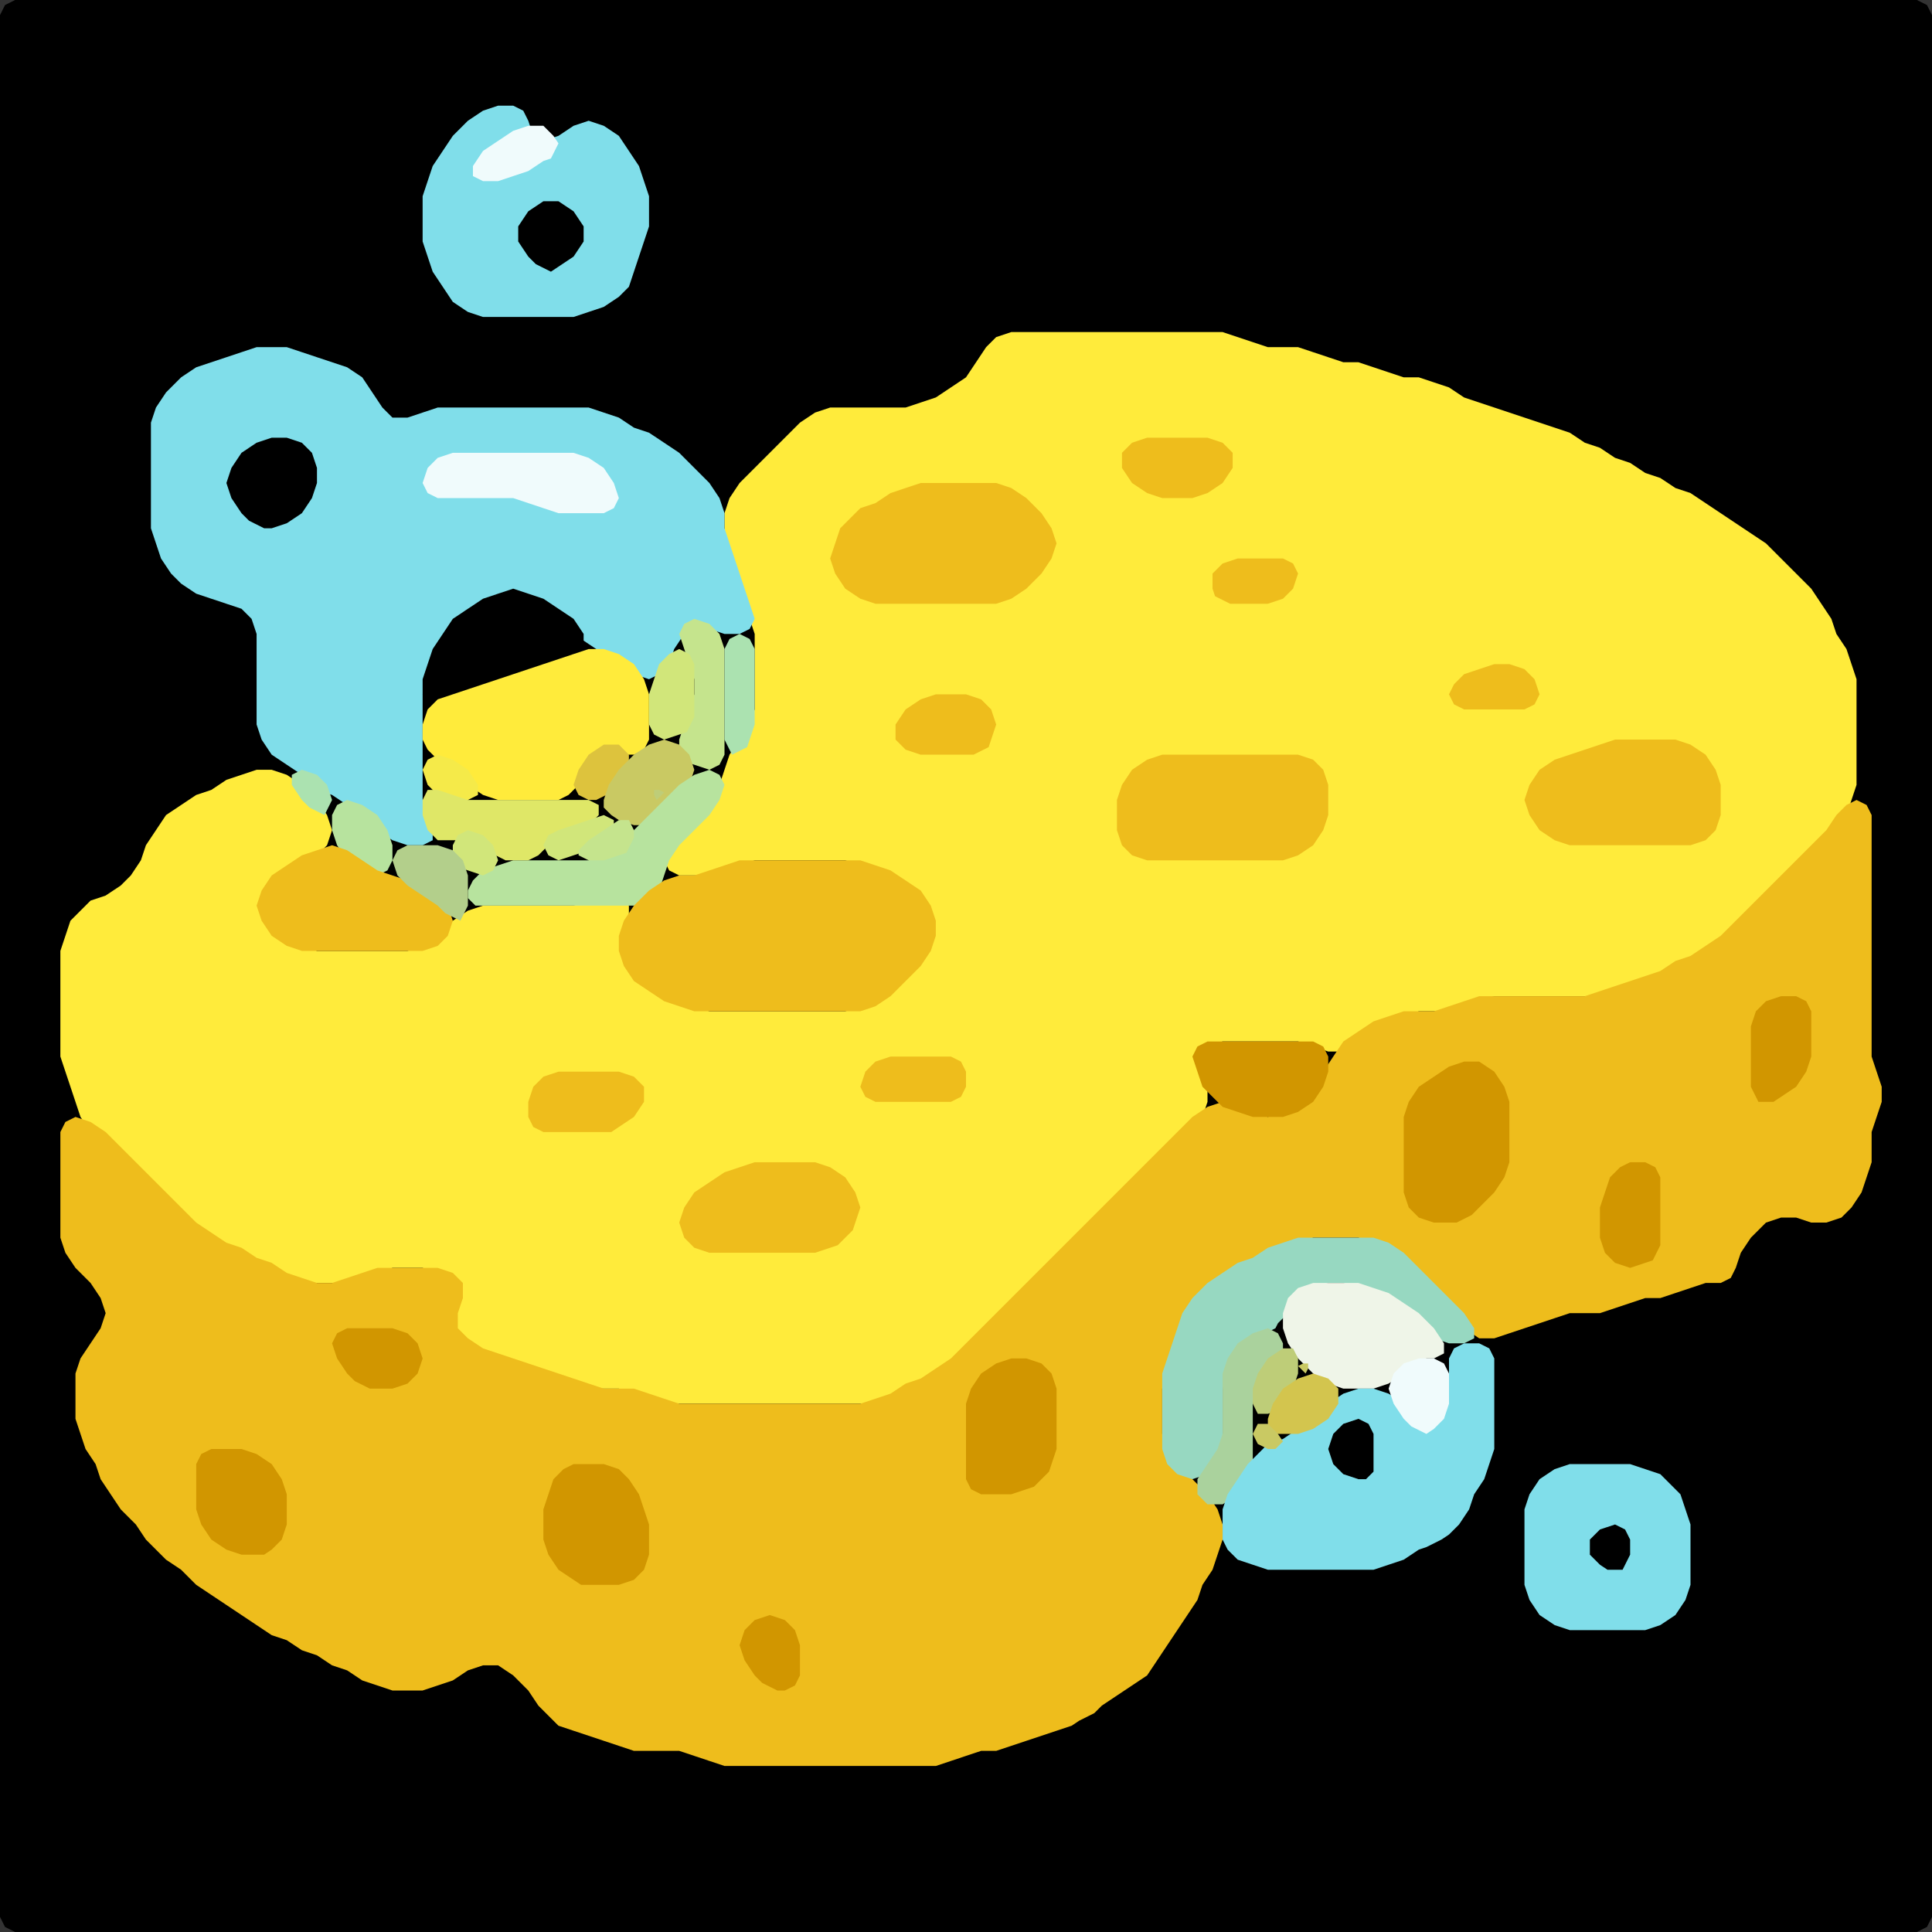 <?xml version="1.0" encoding="UTF-8" standalone="no"?>
<!DOCTYPE svg PUBLIC "-//W3C//DTD SVG 1.1//EN"
"http://www.w3.org/Graphics/SVG/1.1/DTD/svg11.dtd">
<svg width="128" height="128" xmlns="http://www.w3.org/2000/svg" version="1.1">
<rect width="100%" height="100%" fill="#333333" stroke="none"/>
<path d="M 26.5 128.0 L 27.0 128.0 L 28.0 128.0 L 29.0 128.0 L 30.0 128.0 L 31.0 128.0 L 32.0 128.0 L 33.0 128.0 L 34.0 128.0 L 35.0 128.0 L 36.0 128.0 L 37.0 128.0 L 38.0 128.0 L 39.0 128.0 L 40.0 128.0 L 41.0 128.0 L 42.0 128.0 L 43.0 128.0 L 44.0 128.0 L 45.0 128.0 L 46.0 128.0 L 47.0 128.0 L 48.0 128.0 L 49.0 128.0 L 50.0 128.0 L 51.0 128.0 L 52.0 128.0 L 53.0 128.0 L 54.0 128.0 L 55.0 128.0 L 56.0 128.0 L 57.0 128.0 L 58.0 128.0 L 59.0 128.0 L 60.0 128.0 L 61.0 128.0 L 62.0 128.0 L 63.0 128.0 L 64.0 128.0 L 65.0 128.0 L 66.0 128.0 L 67.0 128.0 L 68.0 128.0 L 69.0 128.0 L 70.0 128.0 L 71.0 128.0 L 72.0 128.0 L 73.0 128.0 L 74.0 128.0 L 75.0 128.0 L 76.0 128.0 L 77.0 128.0 L 78.0 128.0 L 79.0 128.0 L 80.0 128.0 L 81.0 128.0 L 82.0 128.0 L 83.0 128.0 L 84.0 128.0 L 85.0 128.0 L 86.0 128.0 L 87.0 128.0 L 88.0 128.0 L 89.0 128.0 L 90.0 128.0 L 91.0 128.0 L 92.0 128.0 L 93.0 128.0 L 94.0 128.0 L 95.0 128.0 L 96.0 128.0 L 97.0 128.0 L 98.0 128.0 L 99.0 128.0 L 100.0 128.0 L 101.0 128.0 L 102.0 128.0 L 103.0 128.0 L 104.0 128.0 L 105.0 128.0 L 106.0 128.0 L 107.0 128.0 L 108.0 128.0 L 109.0 128.0 L 110.0 128.0 L 111.0 128.0 L 112.0 128.0 L 113.0 128.0 L 114.0 128.0 L 115.0 128.0 L 116.0 128.0 L 117.0 128.0 L 118.0 128.0 L 119.0 128.0 L 120.0 128.0 L 121.0 128.0 L 122.0 128.0 L 123.0 128.0 L 124.0 128.0 L 125.0 128.0 L 126.0 128.0 L 127.0 128.0 L 127.667 127.667 L 128.0 127.0 L 128.0 126.0 L 128.0 125.0 L 128.0 124.0 L 128.0 123.0 L 128.0 122.0 L 128.0 121.0 L 128.0 120.0 L 128.0 119.0 L 128.0 118.0 L 128.0 117.0 L 128.0 116.0 L 128.0 115.0 L 128.0 114.0 L 128.0 113.0 L 128.0 112.0 L 128.0 111.0 L 128.0 110.0 L 128.0 109.0 L 128.0 108.0 L 128.0 107.0 L 128.0 106.0 L 128.0 105.0 L 128.0 104.0 L 128.0 103.0 L 128.0 102.0 L 128.0 101.0 L 128.0 100.0 L 128.0 99.0 L 128.0 98.0 L 128.0 97.0 L 128.0 96.0 L 128.0 95.0 L 128.0 94.0 L 128.0 93.0 L 128.0 92.0 L 128.0 91.0 L 128.0 90.0 L 128.0 89.0 L 128.0 88.0 L 128.0 87.0 L 128.0 86.0 L 128.0 85.0 L 128.0 84.0 L 128.0 83.0 L 128.0 82.0 L 128.0 81.0 L 128.0 80.0 L 128.0 79.0 L 128.0 78.0 L 128.0 77.0 L 128.0 76.0 L 128.0 75.0 L 128.0 74.0 L 128.0 73.0 L 128.0 72.0 L 128.0 71.0 L 128.0 70.0 L 128.0 69.0 L 128.0 68.0 L 128.0 67.0 L 128.0 66.0 L 128.0 65.0 L 128.0 64.0 L 128.0 63.0 L 128.0 62.0 L 128.0 61.0 L 128.0 60.0 L 128.0 59.0 L 128.0 58.0 L 128.0 57.0 L 128.0 56.0 L 128.0 55.0 L 128.0 54.0 L 128.0 53.0 L 128.0 52.0 L 128.0 51.0 L 128.0 50.0 L 128.0 49.0 L 128.0 48.0 L 128.0 47.0 L 128.0 46.0 L 128.0 45.0 L 128.0 44.0 L 128.0 43.0 L 128.0 42.0 L 128.0 41.0 L 128.0 40.0 L 128.0 39.0 L 128.0 38.0 L 128.0 37.0 L 128.0 36.0 L 128.0 35.0 L 128.0 34.0 L 128.0 33.0 L 128.0 32.0 L 128.0 31.0 L 128.0 30.0 L 128.0 29.0 L 128.0 28.0 L 128.0 27.0 L 128.0 26.0 L 128.0 25.0 L 128.0 24.0 L 128.0 23.0 L 128.0 22.0 L 128.0 21.0 L 128.0 20.0 L 128.0 19.0 L 128.0 18.0 L 128.0 17.0 L 128.0 16.0 L 128.0 15.0 L 128.0 14.0 L 128.0 13.0 L 128.0 12.0 L 128.0 11.0 L 128.0 10.0 L 128.0 9.0 L 128.0 8.0 L 128.0 7.0 L 128.0 6.0 L 128.0 5.0 L 128.0 4.0 L 128.0 3.0 L 128.0 2.0 L 128.0 1.0 L 127.667 0.333 L 127.0 0.0 L 126.0 0.0 L 125.0 0.0 L 124.0 0.0 L 123.0 0.0 L 122.0 0.0 L 121.0 0.0 L 120.0 0.0 L 119.0 0.0 L 118.0 0.0 L 117.0 0.0 L 116.0 0.0 L 115.0 0.0 L 114.0 0.0 L 113.0 0.0 L 112.0 0.0 L 111.0 0.0 L 110.0 0.0 L 109.0 0.0 L 108.0 0.0 L 107.0 0.0 L 106.0 0.0 L 105.0 0.0 L 104.0 0.0 L 103.0 0.0 L 102.0 0.0 L 101.0 0.0 L 100.0 0.0 L 99.0 0.0 L 98.0 0.0 L 97.0 0.0 L 96.0 0.0 L 95.0 0.0 L 94.0 0.0 L 93.0 0.0 L 92.0 0.0 L 91.0 0.0 L 90.0 0.0 L 89.0 0.0 L 88.0 0.0 L 87.0 0.0 L 86.0 0.0 L 85.0 0.0 L 84.0 0.0 L 83.0 0.0 L 82.0 0.0 L 81.0 0.0 L 80.0 0.0 L 79.0 0.0 L 78.0 0.0 L 77.0 0.0 L 76.0 0.0 L 75.0 0.0 L 74.0 0.0 L 73.0 0.0 L 72.0 0.0 L 71.0 0.0 L 70.0 0.0 L 69.0 0.0 L 68.0 0.0 L 67.0 0.0 L 66.0 0.0 L 65.0 0.0 L 64.0 0.0 L 63.0 0.0 L 62.0 0.0 L 61.0 0.0 L 60.0 0.0 L 59.0 0.0 L 58.0 0.0 L 57.0 0.0 L 56.0 0.0 L 55.0 0.0 L 54.0 0.0 L 53.0 0.0 L 52.0 0.0 L 51.0 0.0 L 50.0 0.0 L 49.0 0.0 L 48.0 0.0 L 47.0 0.0 L 46.0 0.0 L 45.0 0.0 L 44.0 0.0 L 43.0 0.0 L 42.0 0.0 L 41.0 0.0 L 40.0 0.0 L 39.0 0.0 L 38.0 0.0 L 37.0 0.0 L 36.0 0.0 L 35.0 0.0 L 34.0 0.0 L 33.0 0.0 L 32.0 0.0 L 31.0 0.0 L 30.0 0.0 L 29.0 0.0 L 28.0 0.0 L 27.0 0.0 L 26.0 0.0 L 25.0 0.0 L 24.0 0.0 L 23.0 0.0 L 22.0 0.0 L 21.0 0.0 L 20.0 0.0 L 19.0 0.0 L 18.0 0.0 L 17.0 0.0 L 16.0 0.0 L 15.0 0.0 L 14.0 0.0 L 13.0 0.0 L 12.0 0.0 L 11.0 0.0 L 10.0 0.0 L 9.0 0.0 L 8.0 0.0 L 7.0 0.0 L 6.0 0.0 L 5.0 0.0 L 4.0 0.0 L 3.0 0.0 L 2.0 0.0 L 1.0 0.0 L 0.333 0.333 L 0.0 1.0 L 0.0 2.0 L 0.0 3.0 L 0.0 4.0 L 0.0 5.0 L 0.0 6.0 L 0.0 7.0 L 0.0 8.0 L 0.0 9.0 L 0.0 10.0 L 0.0 11.0 L 0.0 12.0 L 0.0 13.0 L 0.0 14.0 L 0.0 15.0 L 0.0 16.0 L 0.0 17.0 L 0.0 18.0 L 0.0 19.0 L 0.0 20.0 L 0.0 21.0 L 0.0 22.0 L 0.0 23.0 L 0.0 24.0 L 0.0 25.0 L 0.0 26.0 L 0.0 27.0 L 0.0 28.0 L 0.0 29.0 L 0.0 30.0 L 0.0 31.0 L 0.0 32.0 L 0.0 33.0 L 0.0 34.0 L 0.0 35.0 L 0.0 36.0 L 0.0 37.0 L 0.0 38.0 L 0.0 39.0 L 0.0 40.0 L 0.0 41.0 L 0.0 42.0 L 0.0 43.0 L 0.0 44.0 L 0.0 45.0 L 0.0 46.0 L 0.0 47.0 L 0.0 48.0 L 0.0 49.0 L 0.0 50.0 L 0.0 51.0 L 0.0 52.0 L 0.0 53.0 L 0.0 54.0 L 0.0 55.0 L 0.0 56.0 L 0.0 57.0 L 0.0 58.0 L 0.0 59.0 L 0.0 60.0 L 0.0 61.0 L 0.0 62.0 L 0.0 63.0 L 0.0 64.0 L 0.0 65.0 L 0.0 66.0 L 0.0 67.0 L 0.0 68.0 L 0.0 69.0 L 0.0 70.0 L 0.0 71.0 L 0.0 72.0 L 0.0 73.0 L 0.0 74.0 L 0.0 75.0 L 0.0 76.0 L 0.0 77.0 L 0.0 78.0 L 0.0 79.0 L 0.0 80.0 L 0.0 81.0 L 0.0 82.0 L 0.0 83.0 L 0.0 84.0 L 0.0 85.0 L 0.0 86.0 L 0.0 87.0 L 0.0 88.0 L 0.0 89.0 L 0.0 90.0 L 0.0 91.0 L 0.0 92.0 L 0.0 93.0 L 0.0 94.0 L 0.0 95.0 L 0.0 96.0 L 0.0 97.0 L 0.0 98.0 L 0.0 99.0 L 0.0 100.0 L 0.0 101.0 L 0.0 102.0 L 0.0 103.0 L 0.0 104.0 L 0.0 105.0 L 0.0 106.0 L 0.0 107.0 L 0.0 108.0 L 0.0 109.0 L 0.0 110.0 L 0.0 111.0 L 0.0 112.0 L 0.0 113.0 L 0.0 114.0 L 0.0 115.0 L 0.0 116.0 L 0.0 117.0 L 0.0 118.0 L 0.0 119.0 L 0.0 120.0 L 0.0 121.0 L 0.0 122.0 L 0.0 123.0 L 0.0 124.0 L 0.0 125.0 L 0.0 126.0 L 0.0 127.0 L 0.333 127.667 L 1.0 128.0 L 2.0 128.0 L 3.0 128.0 L 4.0 128.0 L 5.0 128.0 L 6.0 128.0 L 7.0 128.0 L 8.0 128.0 L 9.0 128.0 L 10.0 128.0 L 11.0 128.0 L 12.0 128.0 L 13.0 128.0 L 14.0 128.0 L 15.0 128.0 L 16.0 128.0 L 17.0 128.0 L 18.0 128.0 L 19.0 128.0 L 20.0 128.0 L 21.0 128.0 L 22.0 128.0 L 23.0 128.0 L 24.0 128.0 L 25.0 128.0 L 25.5 128.0 Z" stroke="none" fill="rgb(0,0,0)" />
<path d="M 33.5 21.0 L 34.0 21.0 L 35.0 21.0 L 36.0 21.0 L 37.0 21.0 L 38.0 21.0 L 39.0 20.667 L 40.0 20.333 L 41.0 19.667 L 41.667 19.0 L 42.0 18.0 L 42.333 17.0 L 42.667 16.0 L 43.0 15.0 L 43.0 14.0 L 43.0 13.0 L 42.667 12.0 L 42.333 11.0 L 41.667 10.0 L 41.0 9.0 L 40.0 8.333 L 39.0 8.0 L 38.0 8.333 L 37.0 9.0 L 36.0 9.333 L 35.333 9.0 L 35.0 8.0 L 34.667 7.333 L 34.0 7.0 L 33.0 7.0 L 32.0 7.333 L 31.0 8.0 L 30.0 9.0 L 29.333 10.0 L 28.667 11.0 L 28.333 12.0 L 28.0 13.0 L 28.0 14.0 L 28.0 15.0 L 28.0 16.0 L 28.333 17.0 L 28.667 18.0 L 29.333 19.0 L 30.0 20.0 L 31.0 20.667 L 32.0 21.0 L 32.5 21.0 Z" stroke="none" fill="rgb(128,222,234)" />
<path d="M 37.0 9.5 L 36.667 9.0 L 36.0 8.333 L 35.0 8.333 L 34.0 8.667 L 33.0 9.333 L 32.0 10.0 L 31.333 11.0 L 31.333 11.667 L 32.0 12.0 L 33.0 12.0 L 34.0 11.667 L 35.0 11.333 L 36.0 10.667 L 36.5 10.5 Z" stroke="none" fill="rgb(240,251,252)" />
<path d="M 36.5 18.0 L 37.0 17.667 L 38.0 17.0 L 38.667 16.0 L 38.667 15.0 L 38.0 14.0 L 37.0 13.333 L 36.0 13.333 L 35.0 14.0 L 34.333 15.0 L 34.333 16.0 L 35.0 17.0 L 35.5 17.5 Z" stroke="none" fill="rgb(0,0,0)" />
<path d="M 59.5 92.5 L 60.0 92.333 L 61.0 91.667 L 62.0 91.333 L 63.0 90.667 L 64.0 90.0 L 65.0 89.0 L 66.0 88.0 L 67.0 87.0 L 68.0 86.0 L 69.0 85.0 L 70.0 84.0 L 71.0 83.0 L 72.0 82.0 L 73.0 81.0 L 74.0 80.0 L 75.0 79.0 L 76.0 78.0 L 77.0 77.0 L 78.0 76.0 L 79.0 75.0 L 79.667 74.0 L 80.0 73.0 L 80.0 72.0 L 79.667 71.0 L 79.667 70.0 L 80.0 69.333 L 81.0 69.0 L 82.0 69.0 L 83.0 69.0 L 84.0 69.0 L 85.0 69.0 L 86.0 69.0 L 87.0 69.333 L 88.0 69.667 L 89.0 69.667 L 90.0 69.0 L 91.0 68.333 L 92.0 67.667 L 93.0 67.333 L 94.0 67.0 L 95.0 67.0 L 96.0 67.0 L 97.0 66.667 L 98.0 66.333 L 99.0 66.0 L 100.0 66.0 L 101.0 66.0 L 102.0 66.0 L 103.0 66.0 L 104.0 66.0 L 105.0 66.0 L 106.0 66.0 L 107.0 65.667 L 108.0 65.333 L 109.0 65.0 L 110.0 64.667 L 111.0 64.333 L 112.0 63.667 L 113.0 63.333 L 114.0 62.667 L 115.0 62.0 L 116.0 61.0 L 117.0 60.0 L 118.0 59.0 L 119.0 58.0 L 120.0 57.0 L 121.0 56.0 L 121.667 55.0 L 122.333 54.0 L 122.667 53.0 L 123.0 52.0 L 123.0 51.0 L 123.0 50.0 L 123.0 49.0 L 123.0 48.0 L 123.0 47.0 L 123.0 46.0 L 123.0 45.0 L 122.667 44.0 L 122.333 43.0 L 121.667 42.0 L 121.333 41.0 L 120.667 40.0 L 120.0 39.0 L 119.0 38.0 L 118.0 37.0 L 117.0 36.0 L 116.0 35.333 L 115.0 34.667 L 114.0 34.0 L 113.0 33.333 L 112.0 32.667 L 111.0 32.333 L 110.0 31.667 L 109.0 31.333 L 108.0 30.667 L 107.0 30.333 L 106.0 29.667 L 105.0 29.333 L 104.0 28.667 L 103.0 28.333 L 102.0 28.0 L 101.0 27.667 L 100.0 27.333 L 99.0 27.0 L 98.0 26.667 L 97.0 26.333 L 96.0 25.667 L 95.0 25.333 L 94.0 25.0 L 93.0 25.0 L 92.0 24.667 L 91.0 24.333 L 90.0 24.0 L 89.0 24.0 L 88.0 23.667 L 87.0 23.333 L 86.0 23.0 L 85.0 23.0 L 84.0 23.0 L 83.0 22.667 L 82.0 22.333 L 81.0 22.0 L 80.0 22.0 L 79.0 22.0 L 78.0 22.0 L 77.0 22.0 L 76.0 22.0 L 75.0 22.0 L 74.0 22.0 L 73.0 22.0 L 72.0 22.0 L 71.0 22.0 L 70.0 22.0 L 69.0 22.0 L 68.0 22.0 L 67.0 22.0 L 66.0 22.333 L 65.333 23.0 L 64.667 24.0 L 64.0 25.0 L 63.0 25.667 L 62.0 26.333 L 61.0 26.667 L 60.0 27.0 L 59.0 27.0 L 58.0 27.0 L 57.0 27.0 L 56.0 27.0 L 55.0 27.0 L 54.0 27.333 L 53.0 28.0 L 52.0 29.0 L 51.0 30.0 L 50.0 31.0 L 49.0 32.0 L 48.333 33.0 L 48.0 34.0 L 48.0 35.0 L 48.0 36.0 L 48.333 37.0 L 48.667 38.0 L 49.0 39.0 L 49.333 40.0 L 49.667 41.0 L 50.0 42.0 L 50.0 43.0 L 50.0 44.0 L 50.0 45.0 L 50.0 46.0 L 50.0 47.0 L 49.667 48.0 L 49.0 49.0 L 48.333 50.0 L 48.0 51.0 L 47.667 52.0 L 47.0 53.0 L 46.0 54.0 L 45.0 55.0 L 44.333 56.0 L 44.0 57.0 L 44.333 57.667 L 45.0 58.0 L 46.0 58.0 L 47.0 58.0 L 48.0 57.667 L 49.0 57.333 L 50.0 57.0 L 51.0 57.0 L 52.0 57.0 L 53.0 57.0 L 54.0 57.0 L 55.0 57.0 L 56.0 57.0 L 57.0 57.333 L 58.0 57.667 L 59.0 58.333 L 60.0 59.0 L 61.0 60.0 L 61.667 61.0 L 61.667 62.0 L 61.0 63.0 L 60.0 64.0 L 59.0 65.0 L 58.0 66.0 L 57.0 66.667 L 56.0 67.0 L 55.0 67.0 L 54.0 67.0 L 53.0 67.0 L 52.0 67.0 L 51.0 67.0 L 50.0 67.0 L 49.0 67.0 L 48.0 67.0 L 47.0 67.0 L 46.0 66.667 L 45.0 66.333 L 44.0 65.667 L 43.0 65.0 L 42.0 64.0 L 41.333 63.0 L 41.333 62.0 L 41.667 61.0 L 41.667 60.0 L 41.0 59.333 L 40.0 59.333 L 39.0 59.667 L 38.0 60.0 L 37.0 60.0 L 36.0 60.0 L 35.0 60.0 L 34.0 60.0 L 33.0 60.0 L 32.0 60.0 L 31.0 60.333 L 30.0 61.0 L 29.0 62.0 L 28.0 62.667 L 27.0 63.0 L 26.0 63.0 L 25.0 63.0 L 24.0 63.0 L 23.0 63.0 L 22.0 63.0 L 21.0 63.0 L 20.0 62.667 L 19.0 62.0 L 18.0 61.0 L 17.667 60.0 L 18.0 59.0 L 19.0 58.0 L 20.0 57.333 L 21.0 56.667 L 21.667 56.0 L 22.0 55.0 L 21.667 54.0 L 21.0 53.0 L 20.0 52.0 L 19.0 51.333 L 18.0 51.0 L 17.0 51.0 L 16.0 51.333 L 15.0 51.667 L 14.0 52.333 L 13.0 52.667 L 12.0 53.333 L 11.0 54.0 L 10.333 55.0 L 9.667 56.0 L 9.333 57.0 L 8.667 58.0 L 8.0 58.667 L 7.0 59.333 L 6.0 59.667 L 5.333 60.333 L 4.667 61.0 L 4.333 62.0 L 4.0 63.0 L 4.0 64.0 L 4.0 65.0 L 4.0 66.0 L 4.0 67.0 L 4.0 68.0 L 4.0 69.0 L 4.0 70.0 L 4.333 71.0 L 4.667 72.0 L 5.0 73.0 L 5.333 74.0 L 6.0 75.0 L 7.0 76.0 L 8.0 77.0 L 9.0 78.0 L 10.0 79.0 L 11.0 80.0 L 12.0 81.0 L 13.0 81.667 L 14.0 82.333 L 15.0 82.667 L 16.0 83.333 L 17.0 83.667 L 18.0 84.333 L 19.0 84.667 L 20.0 85.0 L 21.0 85.0 L 22.0 85.0 L 23.0 85.0 L 24.0 84.667 L 25.0 84.333 L 26.0 84.0 L 27.0 84.0 L 28.0 84.0 L 29.0 84.333 L 29.667 85.0 L 30.0 86.0 L 30.0 87.0 L 30.0 88.0 L 30.333 88.667 L 31.0 89.333 L 32.0 89.667 L 33.0 90.0 L 34.0 90.333 L 35.0 90.667 L 36.0 91.0 L 37.0 91.333 L 38.0 91.667 L 39.0 92.0 L 40.0 92.0 L 41.0 92.0 L 42.0 92.333 L 43.0 92.667 L 44.0 93.0 L 45.0 93.0 L 46.0 93.0 L 47.0 93.0 L 48.0 93.0 L 49.0 93.0 L 50.0 93.0 L 51.0 93.0 L 52.0 93.0 L 53.0 93.0 L 54.0 93.0 L 55.0 93.0 L 56.0 93.0 L 57.0 93.0 L 58.0 93.0 L 58.5 93.0 Z" stroke="none" fill="rgb(255,235,59)" />
<path d="M 21.5 52.5 L 22.0 52.667 L 23.0 53.333 L 24.0 54.0 L 25.0 55.0 L 26.0 55.667 L 27.0 56.0 L 28.0 56.0 L 28.667 55.667 L 28.667 55.0 L 28.333 54.0 L 28.0 53.0 L 28.0 52.0 L 28.0 51.0 L 28.0 50.0 L 28.0 49.0 L 28.0 48.0 L 28.0 47.0 L 28.0 46.0 L 28.333 45.0 L 28.667 44.0 L 29.333 43.0 L 30.0 42.0 L 31.0 41.0 L 32.0 40.333 L 33.0 39.667 L 34.0 39.667 L 35.0 39.667 L 36.0 40.333 L 37.0 41.0 L 38.0 42.0 L 39.0 42.667 L 40.0 43.333 L 41.0 44.0 L 42.0 44.667 L 43.0 45.0 L 43.667 44.667 L 44.333 44.0 L 44.667 43.0 L 45.333 42.0 L 46.0 41.667 L 47.0 41.667 L 48.0 42.0 L 49.0 42.0 L 49.667 41.667 L 50.0 41.0 L 49.667 40.0 L 49.333 39.0 L 49.0 38.0 L 48.667 37.0 L 48.333 36.0 L 48.0 35.0 L 48.0 34.0 L 47.667 33.0 L 47.0 32.0 L 46.0 31.0 L 45.0 30.0 L 44.0 29.333 L 43.0 28.667 L 42.0 28.333 L 41.0 27.667 L 40.0 27.333 L 39.0 27.0 L 38.0 27.0 L 37.0 27.0 L 36.0 27.0 L 35.0 27.0 L 34.0 27.0 L 33.0 27.0 L 32.0 27.0 L 31.0 27.0 L 30.0 27.0 L 29.0 27.0 L 28.0 27.333 L 27.0 27.667 L 26.0 27.667 L 25.333 27.0 L 24.667 26.0 L 24.0 25.0 L 23.0 24.333 L 22.0 24.0 L 21.0 23.667 L 20.0 23.333 L 19.0 23.0 L 18.0 23.0 L 17.0 23.0 L 16.0 23.333 L 15.0 23.667 L 14.0 24.0 L 13.0 24.333 L 12.0 25.0 L 11.0 26.0 L 10.333 27.0 L 10.0 28.0 L 10.0 29.0 L 10.0 30.0 L 10.0 31.0 L 10.0 32.0 L 10.0 33.0 L 10.0 34.0 L 10.0 35.0 L 10.333 36.0 L 10.667 37.0 L 11.333 38.0 L 12.0 38.667 L 13.0 39.333 L 14.0 39.667 L 15.0 40.0 L 16.0 40.333 L 16.667 41.0 L 17.0 42.0 L 17.0 43.0 L 17.0 44.0 L 17.0 45.0 L 17.0 46.0 L 17.0 47.0 L 17.0 48.0 L 17.333 49.0 L 18.0 50.0 L 19.0 50.667 L 20.0 51.333 L 20.5 51.5 Z" stroke="none" fill="rgb(128,222,234)" />
<path d="M 17.5 35.0 L 18.0 35.0 L 19.0 34.667 L 20.0 34.0 L 20.667 33.0 L 21.0 32.0 L 21.0 31.0 L 20.667 30.0 L 20.0 29.333 L 19.0 29.0 L 18.0 29.0 L 17.0 29.333 L 16.0 30.0 L 15.333 31.0 L 15.0 32.0 L 15.333 33.0 L 16.0 34.0 L 16.5 34.5 Z" stroke="none" fill="rgb(0,0,0)" />
<path d="M 78.5 33.0 L 79.0 33.0 L 80.0 32.667 L 81.0 32.0 L 81.667 31.0 L 81.667 30.0 L 81.0 29.333 L 80.0 29.0 L 79.0 29.0 L 78.0 29.0 L 77.0 29.0 L 76.0 29.0 L 75.0 29.333 L 74.333 30.0 L 74.333 31.0 L 75.0 32.0 L 76.0 32.667 L 77.0 33.0 L 77.5 33.0 Z" stroke="none" fill="rgb(238,189,28)" />
<path d="M 31.5 33.0 L 32.0 33.0 L 33.0 33.0 L 34.0 33.0 L 35.0 33.333 L 36.0 33.667 L 37.0 34.0 L 38.0 34.0 L 39.0 34.0 L 40.0 34.0 L 40.667 33.667 L 41.0 33.0 L 40.667 32.0 L 40.0 31.0 L 39.0 30.333 L 38.0 30.0 L 37.0 30.0 L 36.0 30.0 L 35.0 30.0 L 34.0 30.0 L 33.0 30.0 L 32.0 30.0 L 31.0 30.0 L 30.0 30.0 L 29.0 30.333 L 28.333 31.0 L 28.0 32.0 L 28.333 32.667 L 29.0 33.0 L 30.0 33.0 L 30.5 33.0 Z" stroke="none" fill="rgb(240,251,252)" />
<path d="M 65.5 40.0 L 66.0 40.0 L 67.0 39.667 L 68.0 39.0 L 69.0 38.0 L 69.667 37.0 L 70.0 36.0 L 69.667 35.0 L 69.0 34.0 L 68.0 33.0 L 67.0 32.333 L 66.0 32.0 L 65.0 32.0 L 64.0 32.0 L 63.0 32.0 L 62.0 32.0 L 61.0 32.0 L 60.0 32.333 L 59.0 32.667 L 58.0 33.333 L 57.0 33.667 L 56.333 34.333 L 55.667 35.0 L 55.333 36.0 L 55.0 37.0 L 55.333 38.0 L 56.0 39.0 L 57.0 39.667 L 58.0 40.0 L 59.0 40.0 L 60.0 40.0 L 61.0 40.0 L 62.0 40.0 L 63.0 40.0 L 64.0 40.0 L 64.5 40.0 Z" stroke="none" fill="rgb(238,189,28)" />
<path d="M 81.5 40.0 L 82.0 40.0 L 83.0 40.0 L 84.0 40.0 L 85.0 39.667 L 85.667 39.0 L 86.0 38.0 L 85.667 37.333 L 85.0 37.0 L 84.0 37.0 L 83.0 37.0 L 82.0 37.0 L 81.0 37.333 L 80.333 38.0 L 80.333 39.0 L 80.5 39.5 Z" stroke="none" fill="rgb(238,189,28)" />
<path d="M 31.5 46.0 L 32.0 45.667 L 33.0 45.333 L 34.0 45.0 L 35.0 44.667 L 36.0 44.333 L 37.0 44.0 L 38.0 43.667 L 38.667 43.0 L 38.667 42.0 L 38.0 41.0 L 37.0 40.333 L 36.0 39.667 L 35.0 39.333 L 34.0 39.0 L 33.0 39.333 L 32.0 39.667 L 31.0 40.333 L 30.0 41.0 L 29.333 42.0 L 28.667 43.0 L 28.333 44.0 L 28.0 45.0 L 28.0 46.0 L 28.333 46.667 L 29.0 46.667 L 30.0 46.333 L 30.5 46.0 Z" stroke="none" fill="rgb(0,0,0)" />
<path d="M 45.5 50.5 L 46.0 50.667 L 47.0 51.0 L 47.667 50.667 L 48.0 50.0 L 48.0 49.0 L 48.0 48.0 L 48.0 47.0 L 48.0 46.0 L 48.0 45.0 L 48.0 44.0 L 48.0 43.0 L 47.667 42.0 L 47.0 41.333 L 46.0 41.0 L 45.333 41.333 L 45.0 42.0 L 45.333 43.0 L 45.667 44.0 L 46.0 45.0 L 46.0 46.0 L 45.667 47.0 L 45.333 48.0 L 45.0 49.0 L 45.0 49.5 Z" stroke="none" fill="rgb(197,228,141)" />
<path d="M 49.5 49.5 L 49.667 49.0 L 50.0 48.0 L 50.0 47.0 L 50.0 46.0 L 50.0 45.0 L 50.0 44.0 L 50.0 43.0 L 49.667 42.333 L 49.0 42.0 L 48.333 42.333 L 48.0 43.0 L 48.0 44.0 L 48.0 45.0 L 48.0 46.0 L 48.0 47.0 L 48.0 48.0 L 48.0 49.0 L 48.333 49.667 L 48.5 50.0 Z" stroke="none" fill="rgb(171,226,176)" />
<path d="M 36.5 53.0 L 37.0 53.0 L 37.667 52.667 L 38.333 52.0 L 39.0 51.0 L 40.0 50.333 L 41.0 50.0 L 42.0 50.0 L 42.667 49.667 L 43.0 49.0 L 43.0 48.0 L 43.0 47.0 L 43.0 46.0 L 42.667 45.0 L 42.0 44.0 L 41.0 43.333 L 40.0 43.0 L 39.0 43.0 L 38.0 43.333 L 37.0 43.667 L 36.0 44.0 L 35.0 44.333 L 34.0 44.667 L 33.0 45.0 L 32.0 45.333 L 31.0 45.667 L 30.0 46.0 L 29.0 46.333 L 28.333 47.0 L 28.0 48.0 L 28.0 49.0 L 28.333 49.667 L 29.0 50.333 L 30.0 51.0 L 31.0 52.0 L 32.0 52.667 L 33.0 53.0 L 34.0 53.0 L 35.0 53.0 L 35.5 53.0 Z" stroke="none" fill="rgb(255,235,59)" />
<path d="M 46.0 47.5 L 46.0 47.0 L 46.0 46.0 L 46.0 45.0 L 46.0 44.0 L 45.667 43.333 L 45.0 43.0 L 44.333 43.333 L 43.667 44.0 L 43.333 45.0 L 43.0 46.0 L 43.0 47.0 L 43.0 48.0 L 43.333 48.667 L 44.0 49.0 L 45.0 48.667 L 45.5 48.5 Z" stroke="none" fill="rgb(209,230,122)" />
<path d="M 100.5 47.0 L 101.0 47.0 L 101.667 46.667 L 102.0 46.0 L 101.667 45.0 L 101.0 44.333 L 100.0 44.0 L 99.0 44.0 L 98.0 44.333 L 97.0 44.667 L 96.333 45.333 L 96.0 46.0 L 96.333 46.667 L 97.0 47.0 L 98.0 47.0 L 99.0 47.0 L 99.5 47.0 Z" stroke="none" fill="rgb(238,189,28)" />
<path d="M 65.5 49.5 L 65.667 49.0 L 66.0 48.0 L 65.667 47.0 L 65.0 46.333 L 64.0 46.0 L 63.0 46.0 L 62.0 46.0 L 61.0 46.333 L 60.0 47.0 L 59.333 48.0 L 59.333 49.0 L 60.0 49.667 L 61.0 50.0 L 62.0 50.0 L 63.0 50.0 L 64.0 50.0 L 64.5 50.0 Z" stroke="none" fill="rgb(238,189,28)" />
<path d="M 40.5 52.5 L 41.0 52.0 L 41.667 51.0 L 41.667 50.0 L 41.0 49.333 L 40.0 49.333 L 39.0 50.0 L 38.333 51.0 L 38.0 52.0 L 38.333 52.667 L 39.0 53.0 L 39.5 53.0 Z" stroke="none" fill="rgb(221,195,61)" />
<path d="M 40.5 54.0 L 41.0 54.333 L 42.0 54.667 L 43.0 54.667 L 44.0 54.0 L 45.0 53.0 L 45.667 52.0 L 46.0 51.0 L 45.667 50.0 L 45.0 49.333 L 44.0 49.0 L 43.0 49.333 L 42.0 50.0 L 41.0 51.0 L 40.333 52.0 L 40.0 53.0 L 40.0 53.5 Z" stroke="none" fill="rgb(201,201,99)" />
<path d="M 105.5 56.0 L 106.0 56.0 L 107.0 56.0 L 108.0 56.0 L 109.0 56.0 L 110.0 56.0 L 111.0 56.0 L 112.0 56.0 L 113.0 55.667 L 113.667 55.0 L 114.0 54.0 L 114.0 53.0 L 114.0 52.0 L 113.667 51.0 L 113.0 50.0 L 112.0 49.333 L 111.0 49.0 L 110.0 49.0 L 109.0 49.0 L 108.0 49.0 L 107.0 49.0 L 106.0 49.333 L 105.0 49.667 L 104.0 50.0 L 103.0 50.333 L 102.0 51.0 L 101.333 52.0 L 101.0 53.0 L 101.333 54.0 L 102.0 55.0 L 103.0 55.667 L 104.0 56.0 L 104.5 56.0 Z" stroke="none" fill="rgb(238,189,28)" />
<path d="M 30.5 53.0 L 31.0 53.0 L 31.667 52.667 L 31.667 52.0 L 31.0 51.0 L 30.0 50.333 L 29.0 50.0 L 28.333 50.333 L 28.0 51.0 L 28.333 52.0 L 29.0 52.667 L 29.5 53.0 Z" stroke="none" fill="rgb(245,234,73)" />
<path d="M 78.5 57.0 L 79.0 57.0 L 80.0 57.0 L 81.0 57.0 L 82.0 57.0 L 83.0 57.0 L 84.0 57.0 L 85.0 57.0 L 86.0 56.667 L 87.0 56.0 L 87.667 55.0 L 88.0 54.0 L 88.0 53.0 L 88.0 52.0 L 87.667 51.0 L 87.0 50.333 L 86.0 50.0 L 85.0 50.0 L 84.0 50.0 L 83.0 50.0 L 82.0 50.0 L 81.0 50.0 L 80.0 50.0 L 79.0 50.0 L 78.0 50.0 L 77.0 50.0 L 76.0 50.333 L 75.0 51.0 L 74.333 52.0 L 74.0 53.0 L 74.0 54.0 L 74.0 55.0 L 74.333 56.0 L 75.0 56.667 L 76.0 57.0 L 77.0 57.0 L 77.5 57.0 Z" stroke="none" fill="rgb(238,189,28)" />
<path d="M 21.5 54.0 L 21.667 53.667 L 22.0 53.0 L 21.667 52.0 L 21.0 51.333 L 20.0 51.0 L 19.333 51.333 L 19.333 52.0 L 20.0 53.0 L 20.5 53.5 Z" stroke="none" fill="rgb(171,226,176)" />
<path d="M 31.5 60.0 L 32.0 60.0 L 33.0 60.0 L 34.0 60.0 L 35.0 60.0 L 36.0 60.0 L 37.0 60.0 L 38.0 60.0 L 39.0 60.0 L 40.0 60.0 L 41.0 60.0 L 42.0 60.0 L 43.0 59.667 L 43.667 59.0 L 44.0 58.0 L 44.333 57.0 L 45.0 56.0 L 46.0 55.0 L 47.0 54.0 L 47.667 53.0 L 48.0 52.0 L 47.667 51.333 L 47.0 51.0 L 46.0 51.333 L 45.0 52.0 L 44.0 53.0 L 43.0 54.0 L 42.0 55.0 L 41.0 56.0 L 40.0 56.667 L 39.0 57.0 L 38.0 57.0 L 37.0 57.0 L 36.0 57.0 L 35.0 57.0 L 34.0 57.0 L 33.0 57.333 L 32.0 57.667 L 31.333 58.333 L 31.0 59.0 L 31.0 59.5 Z" stroke="none" fill="rgb(183,227,158)" />
<path d="M 33.5 57.0 L 34.0 57.0 L 35.0 57.0 L 35.667 56.667 L 36.333 56.0 L 37.0 55.333 L 38.0 55.0 L 39.0 54.667 L 39.667 54.0 L 39.667 53.333 L 39.0 53.0 L 38.0 53.0 L 37.0 53.0 L 36.0 53.0 L 35.0 53.0 L 34.0 53.0 L 33.0 53.0 L 32.0 53.0 L 31.0 53.0 L 30.0 52.667 L 29.0 52.333 L 28.333 52.333 L 28.0 53.0 L 28.0 54.0 L 28.333 55.0 L 29.0 55.667 L 30.0 55.667 L 31.0 55.667 L 32.0 56.0 L 32.5 56.5 Z" stroke="none" fill="rgb(223,231,103)" />
<path d="M 44.0 52.5 L 43.667 52.333 L 43.333 52.333 L 43.333 52.667 L 43.5 53.0 Z" stroke="none" fill="rgb(190,205,120)" />
<path d="M 24.5 58.0 L 25.0 58.0 L 25.667 57.667 L 26.0 57.0 L 26.0 56.0 L 25.667 55.0 L 25.0 54.0 L 24.0 53.333 L 23.0 53.0 L 22.333 53.333 L 22.0 54.0 L 22.0 55.0 L 22.333 56.0 L 23.0 57.0 L 23.5 57.5 Z" stroke="none" fill="rgb(183,227,158)" />
<path d="M 72.5 113.5 L 73.0 113.0 L 74.0 112.333 L 75.0 111.667 L 76.0 111.0 L 76.667 110.0 L 77.333 109.0 L 78.0 108.0 L 78.667 107.0 L 79.333 106.0 L 79.667 105.0 L 80.333 104.0 L 80.667 103.0 L 81.0 102.0 L 81.0 101.0 L 80.667 100.0 L 80.0 99.0 L 79.0 98.0 L 78.0 97.0 L 77.333 96.0 L 77.0 95.0 L 77.0 94.0 L 77.0 93.0 L 77.0 92.0 L 77.333 91.0 L 77.667 90.0 L 78.0 89.0 L 78.333 88.0 L 79.0 87.0 L 80.0 86.0 L 81.0 85.0 L 82.0 84.333 L 83.0 83.667 L 84.0 83.333 L 85.0 82.667 L 86.0 82.333 L 87.0 82.0 L 88.0 82.0 L 89.0 82.0 L 90.0 82.0 L 91.0 82.333 L 92.0 83.0 L 93.0 84.0 L 94.0 85.0 L 95.0 86.0 L 96.0 87.0 L 97.0 88.0 L 98.0 88.667 L 99.0 88.667 L 100.0 88.333 L 101.0 88.0 L 102.0 87.667 L 103.0 87.333 L 104.0 87.0 L 105.0 87.0 L 106.0 87.0 L 107.0 86.667 L 108.0 86.333 L 109.0 86.0 L 110.0 86.0 L 111.0 85.667 L 112.0 85.333 L 113.0 85.0 L 114.0 85.0 L 114.667 84.667 L 115.0 84.0 L 115.333 83.0 L 116.0 82.0 L 117.0 81.0 L 118.0 80.667 L 119.0 80.667 L 120.0 81.0 L 121.0 81.0 L 122.0 80.667 L 122.667 80.0 L 123.333 79.0 L 123.667 78.0 L 124.0 77.0 L 124.0 76.0 L 124.0 75.0 L 124.333 74.0 L 124.667 73.0 L 124.667 72.0 L 124.333 71.0 L 124.0 70.0 L 124.0 69.0 L 124.0 68.0 L 124.0 67.0 L 124.0 66.0 L 124.0 65.0 L 124.0 64.0 L 124.0 63.0 L 124.0 62.0 L 124.0 61.0 L 124.0 60.0 L 124.0 59.0 L 124.0 58.0 L 124.0 57.0 L 124.0 56.0 L 124.0 55.0 L 124.0 54.0 L 123.667 53.333 L 123.0 53.0 L 122.333 53.333 L 121.667 54.0 L 121.0 55.0 L 120.0 56.0 L 119.0 57.0 L 118.0 58.0 L 117.0 59.0 L 116.0 60.0 L 115.0 61.0 L 114.0 62.0 L 113.0 62.667 L 112.0 63.333 L 111.0 63.667 L 110.0 64.333 L 109.0 64.667 L 108.0 65.0 L 107.0 65.333 L 106.0 65.667 L 105.0 66.0 L 104.0 66.0 L 103.0 66.0 L 102.0 66.0 L 101.0 66.0 L 100.0 66.0 L 99.0 66.0 L 98.0 66.0 L 97.0 66.333 L 96.0 66.667 L 95.0 67.0 L 94.0 67.0 L 93.0 67.0 L 92.0 67.333 L 91.0 67.667 L 90.0 68.333 L 89.0 69.0 L 88.333 70.0 L 87.667 71.0 L 87.0 72.0 L 86.0 73.0 L 85.0 73.667 L 84.0 74.0 L 83.0 73.667 L 82.0 73.333 L 81.0 73.0 L 80.0 73.333 L 79.0 74.0 L 78.0 75.0 L 77.0 76.0 L 76.0 77.0 L 75.0 78.0 L 74.0 79.0 L 73.0 80.0 L 72.0 81.0 L 71.0 82.0 L 70.0 83.0 L 69.0 84.0 L 68.0 85.0 L 67.0 86.0 L 66.0 87.0 L 65.0 88.0 L 64.0 89.0 L 63.0 90.0 L 62.0 90.667 L 61.0 91.333 L 60.0 91.667 L 59.0 92.333 L 58.0 92.667 L 57.0 93.0 L 56.0 93.0 L 55.0 93.0 L 54.0 93.0 L 53.0 93.0 L 52.0 93.0 L 51.0 93.0 L 50.0 93.0 L 49.0 93.0 L 48.0 93.0 L 47.0 93.0 L 46.0 93.0 L 45.0 93.0 L 44.0 92.667 L 43.0 92.333 L 42.0 92.0 L 41.0 92.0 L 40.0 92.0 L 39.0 91.667 L 38.0 91.333 L 37.0 91.0 L 36.0 90.667 L 35.0 90.333 L 34.0 90.0 L 33.0 89.667 L 32.0 89.333 L 31.0 88.667 L 30.333 88.0 L 30.333 87.0 L 30.667 86.0 L 30.667 85.0 L 30.0 84.333 L 29.0 84.0 L 28.0 84.0 L 27.0 84.0 L 26.0 84.0 L 25.0 84.0 L 24.0 84.333 L 23.0 84.667 L 22.0 85.0 L 21.0 85.0 L 20.0 84.667 L 19.0 84.333 L 18.0 83.667 L 17.0 83.333 L 16.0 82.667 L 15.0 82.333 L 14.0 81.667 L 13.0 81.0 L 12.0 80.0 L 11.0 79.0 L 10.0 78.0 L 9.0 77.0 L 8.0 76.0 L 7.0 75.0 L 6.0 74.333 L 5.0 74.0 L 4.333 74.333 L 4.0 75.0 L 4.0 76.0 L 4.0 77.0 L 4.0 78.0 L 4.0 79.0 L 4.0 80.0 L 4.0 81.0 L 4.0 82.0 L 4.333 83.0 L 5.0 84.0 L 6.0 85.0 L 6.667 86.0 L 7.0 87.0 L 6.667 88.0 L 6.0 89.0 L 5.333 90.0 L 5.0 91.0 L 5.0 92.0 L 5.0 93.0 L 5.0 94.0 L 5.333 95.0 L 5.667 96.0 L 6.333 97.0 L 6.667 98.0 L 7.333 99.0 L 8.0 100.0 L 9.0 101.0 L 9.667 102.0 L 10.333 102.667 L 11.0 103.333 L 12.0 104.0 L 13.0 105.0 L 14.0 105.667 L 15.0 106.333 L 16.0 107.0 L 17.0 107.667 L 18.0 108.333 L 19.0 108.667 L 20.0 109.333 L 21.0 109.667 L 22.0 110.333 L 23.0 110.667 L 24.0 111.333 L 25.0 111.667 L 26.0 112.0 L 27.0 112.0 L 28.0 112.0 L 29.0 111.667 L 30.0 111.333 L 31.0 110.667 L 32.0 110.333 L 33.0 110.333 L 34.0 111.0 L 35.0 112.0 L 35.667 113.0 L 36.333 113.667 L 37.0 114.333 L 38.0 114.667 L 39.0 115.0 L 40.0 115.333 L 41.0 115.667 L 42.0 116.0 L 43.0 116.0 L 44.0 116.0 L 45.0 116.0 L 46.0 116.333 L 47.0 116.667 L 48.0 117.0 L 49.0 117.0 L 50.0 117.0 L 51.0 117.0 L 52.0 117.0 L 53.0 117.0 L 54.0 117.0 L 55.0 117.0 L 56.0 117.0 L 57.0 117.0 L 58.0 117.0 L 59.0 117.0 L 60.0 117.0 L 61.0 117.0 L 62.0 117.0 L 63.0 116.667 L 64.0 116.333 L 65.0 116.0 L 66.0 116.0 L 67.0 115.667 L 68.0 115.333 L 69.0 115.0 L 70.0 114.667 L 71.0 114.333 L 71.5 114.0 Z" stroke="none" fill="rgb(238,189,28)" />
<path d="M 39.5 56.0 L 40.0 55.667 L 40.667 55.0 L 40.667 54.333 L 40.0 54.0 L 39.0 54.333 L 38.0 54.667 L 37.0 55.0 L 36.333 55.333 L 36.0 56.0 L 36.333 56.667 L 37.0 57.0 L 38.0 56.667 L 38.5 56.5 Z" stroke="none" fill="rgb(209,230,122)" />
<path d="M 42.0 55.5 L 42.0 55.0 L 41.667 54.333 L 41.0 54.333 L 40.0 55.0 L 39.0 55.667 L 38.333 56.333 L 38.333 56.667 L 39.0 57.0 L 40.0 57.0 L 41.0 56.667 L 41.5 56.5 Z" stroke="none" fill="rgb(197,228,141)" />
<path d="M 30.5 57.5 L 31.0 57.667 L 32.0 58.0 L 32.667 57.667 L 33.0 57.0 L 32.667 56.0 L 32.0 55.333 L 31.0 55.0 L 30.333 55.333 L 30.0 56.0 L 30.0 56.5 Z" stroke="none" fill="rgb(209,230,122)" />
<path d="M 26.5 63.0 L 27.0 63.0 L 28.0 63.0 L 29.0 62.667 L 29.667 62.0 L 30.0 61.0 L 29.667 60.0 L 29.0 59.333 L 28.0 58.667 L 27.0 58.333 L 26.0 58.0 L 25.0 57.667 L 24.0 57.0 L 23.0 56.333 L 22.0 56.0 L 21.0 56.333 L 20.0 56.667 L 19.0 57.333 L 18.0 58.0 L 17.333 59.0 L 17.0 60.0 L 17.333 61.0 L 18.0 62.0 L 19.0 62.667 L 20.0 63.0 L 21.0 63.0 L 22.0 63.0 L 23.0 63.0 L 24.0 63.0 L 25.0 63.0 L 25.5 63.0 Z" stroke="none" fill="rgb(238,189,28)" />
<path d="M 30.5 61.0 L 30.667 60.667 L 31.0 60.0 L 31.0 59.0 L 31.0 58.0 L 30.667 57.0 L 30.0 56.333 L 29.0 56.0 L 28.0 56.0 L 27.0 56.0 L 26.333 56.333 L 26.0 57.0 L 26.333 58.0 L 27.0 58.667 L 28.0 59.333 L 29.0 60.0 L 29.5 60.5 Z" stroke="none" fill="rgb(179,207,139)" />
<path d="M 56.5 67.0 L 57.0 67.0 L 58.0 66.667 L 59.0 66.0 L 60.0 65.0 L 61.0 64.0 L 61.667 63.0 L 62.0 62.0 L 62.0 61.0 L 61.667 60.0 L 61.0 59.0 L 60.0 58.333 L 59.0 57.667 L 58.0 57.333 L 57.0 57.0 L 56.0 57.0 L 55.0 57.0 L 54.0 57.0 L 53.0 57.0 L 52.0 57.0 L 51.0 57.0 L 50.0 57.0 L 49.0 57.0 L 48.0 57.333 L 47.0 57.667 L 46.0 58.0 L 45.0 58.0 L 44.0 58.333 L 43.0 59.0 L 42.0 60.0 L 41.333 61.0 L 41.0 62.0 L 41.0 63.0 L 41.333 64.0 L 42.0 65.0 L 43.0 65.667 L 44.0 66.333 L 45.0 66.667 L 46.0 67.0 L 47.0 67.0 L 48.0 67.0 L 49.0 67.0 L 50.0 67.0 L 51.0 67.0 L 52.0 67.0 L 53.0 67.0 L 54.0 67.0 L 55.0 67.0 L 55.5 67.0 Z" stroke="none" fill="rgb(238,189,28)" />
<path d="M 117.5 73.0 L 118.0 72.667 L 119.0 72.0 L 119.667 71.0 L 120.0 70.0 L 120.0 69.0 L 120.0 68.0 L 120.0 67.0 L 119.667 66.333 L 119.0 66.0 L 118.0 66.0 L 117.0 66.333 L 116.333 67.0 L 116.0 68.0 L 116.0 69.0 L 116.0 70.0 L 116.0 71.0 L 116.0 72.0 L 116.333 72.667 L 116.5 73.0 Z" stroke="none" fill="rgb(209,150,0)" />
<path d="M 84.5 74.0 L 85.0 74.0 L 86.0 73.667 L 87.0 73.0 L 87.667 72.0 L 88.0 71.0 L 88.0 70.0 L 87.667 69.333 L 87.0 69.0 L 86.0 69.0 L 85.0 69.0 L 84.0 69.0 L 83.0 69.0 L 82.0 69.0 L 81.0 69.0 L 80.0 69.0 L 79.333 69.333 L 79.0 70.0 L 79.333 71.0 L 79.667 72.0 L 80.333 72.667 L 81.0 73.333 L 82.0 73.667 L 83.0 74.0 L 83.5 74.0 Z" stroke="none" fill="rgb(209,150,0)" />
<path d="M 61.5 73.0 L 62.0 73.0 L 63.0 73.0 L 63.667 72.667 L 64.0 72.0 L 64.0 71.0 L 63.667 70.333 L 63.0 70.0 L 62.0 70.0 L 61.0 70.0 L 60.0 70.0 L 59.0 70.0 L 58.0 70.333 L 57.333 71.0 L 57.0 72.0 L 57.333 72.667 L 58.0 73.0 L 59.0 73.0 L 60.0 73.0 L 60.5 73.0 Z" stroke="none" fill="rgb(238,189,28)" />
<path d="M 97.5 80.5 L 98.0 80.0 L 99.0 79.0 L 99.667 78.0 L 100.0 77.0 L 100.0 76.0 L 100.0 75.0 L 100.0 74.0 L 100.0 73.0 L 99.667 72.0 L 99.0 71.0 L 98.0 70.333 L 97.0 70.333 L 96.0 70.667 L 95.0 71.333 L 94.0 72.0 L 93.333 73.0 L 93.0 74.0 L 93.0 75.0 L 93.0 76.0 L 93.0 77.0 L 93.0 78.0 L 93.0 79.0 L 93.333 80.0 L 94.0 80.667 L 95.0 81.0 L 96.0 81.0 L 96.5 81.0 Z" stroke="none" fill="rgb(209,150,0)" />
<path d="M 40.5 75.0 L 41.0 74.667 L 42.0 74.0 L 42.667 73.0 L 42.667 72.0 L 42.0 71.333 L 41.0 71.0 L 40.0 71.0 L 39.0 71.0 L 38.0 71.0 L 37.0 71.0 L 36.0 71.333 L 35.333 72.0 L 35.0 73.0 L 35.0 74.0 L 35.333 74.667 L 36.0 75.0 L 37.0 75.0 L 38.0 75.0 L 39.0 75.0 L 39.5 75.0 Z" stroke="none" fill="rgb(238,189,28)" />
<path d="M 56.5 81.5 L 56.667 81.0 L 57.0 80.0 L 56.667 79.0 L 56.0 78.0 L 55.0 77.333 L 54.0 77.0 L 53.0 77.0 L 52.0 77.0 L 51.0 77.0 L 50.0 77.0 L 49.0 77.333 L 48.0 77.667 L 47.0 78.333 L 46.0 79.0 L 45.333 80.0 L 45.0 81.0 L 45.333 82.0 L 46.0 82.667 L 47.0 83.0 L 48.0 83.0 L 49.0 83.0 L 50.0 83.0 L 51.0 83.0 L 52.0 83.0 L 53.0 83.0 L 54.0 83.0 L 55.0 82.667 L 55.5 82.5 Z" stroke="none" fill="rgb(238,189,28)" />
<path d="M 110.0 82.5 L 110.0 82.0 L 110.0 81.0 L 110.0 80.0 L 110.0 79.0 L 110.0 78.0 L 109.667 77.333 L 109.0 77.0 L 108.0 77.0 L 107.333 77.333 L 106.667 78.0 L 106.333 79.0 L 106.0 80.0 L 106.0 81.0 L 106.0 82.0 L 106.333 83.0 L 107.0 83.667 L 108.0 84.0 L 109.0 83.667 L 109.5 83.5 Z" stroke="none" fill="rgb(209,150,0)" />
<path d="M 84.5 88.0 L 84.667 87.667 L 85.333 87.0 L 86.0 86.0 L 87.0 85.333 L 88.0 85.0 L 89.0 85.0 L 90.0 85.333 L 91.0 85.667 L 92.0 86.333 L 93.0 87.0 L 94.0 88.0 L 95.0 88.667 L 96.0 89.0 L 97.0 89.0 L 97.667 88.667 L 97.667 88.0 L 97.0 87.0 L 96.0 86.0 L 95.0 85.0 L 94.0 84.0 L 93.0 83.0 L 92.0 82.333 L 91.0 82.0 L 90.0 82.0 L 89.0 82.0 L 88.0 82.0 L 87.0 82.0 L 86.0 82.0 L 85.0 82.333 L 84.0 82.667 L 83.0 83.333 L 82.0 83.667 L 81.0 84.333 L 80.0 85.0 L 79.0 86.0 L 78.333 87.0 L 78.0 88.0 L 77.667 89.0 L 77.333 90.0 L 77.0 91.0 L 77.0 92.0 L 77.0 93.0 L 77.0 94.0 L 77.0 95.0 L 77.0 96.0 L 77.333 97.0 L 78.0 97.667 L 79.0 98.0 L 80.0 97.667 L 80.667 97.0 L 81.0 96.0 L 81.0 95.0 L 81.0 94.0 L 81.0 93.0 L 81.0 92.0 L 81.333 91.0 L 82.0 90.0 L 83.0 89.0 L 83.5 88.5 Z" stroke="none" fill="rgb(151,216,193)" />
<path d="M 94.5 90.0 L 95.0 90.0 L 95.667 89.667 L 95.667 89.0 L 95.0 88.0 L 94.0 87.0 L 93.0 86.333 L 92.0 85.667 L 91.0 85.333 L 90.0 85.0 L 89.0 85.0 L 88.0 85.0 L 87.0 85.0 L 86.0 85.333 L 85.333 86.0 L 85.0 87.0 L 85.0 88.0 L 85.333 89.0 L 86.0 90.0 L 87.0 91.0 L 88.0 91.667 L 89.0 92.0 L 90.0 92.0 L 91.0 92.0 L 92.0 91.667 L 93.0 91.0 L 93.5 90.5 Z" stroke="none" fill="rgb(239,245,232)" />
<path d="M 24.5 92.0 L 25.0 92.0 L 26.0 92.0 L 27.0 91.667 L 27.667 91.0 L 28.0 90.0 L 27.667 89.0 L 27.0 88.333 L 26.0 88.0 L 25.0 88.0 L 24.0 88.0 L 23.0 88.0 L 22.333 88.333 L 22.0 89.0 L 22.333 90.0 L 23.0 91.0 L 23.5 91.5 Z" stroke="none" fill="rgb(209,150,0)" />
<path d="M 85.0 89.5 L 85.0 89.0 L 84.667 88.333 L 84.0 88.0 L 83.0 88.333 L 82.0 89.0 L 81.333 90.0 L 81.0 91.0 L 81.0 92.0 L 81.0 93.0 L 81.0 94.0 L 81.0 95.0 L 80.667 96.0 L 80.0 97.0 L 79.333 98.0 L 79.333 99.0 L 80.0 99.667 L 81.0 99.667 L 82.0 99.0 L 82.667 98.0 L 83.0 97.0 L 83.0 96.0 L 83.0 95.0 L 83.0 94.0 L 83.0 93.0 L 83.333 92.0 L 84.0 91.0 L 84.5 90.5 Z" stroke="none" fill="rgb(170,210,157)" />
<path d="M 85.5 92.5 L 85.667 92.0 L 86.0 91.0 L 86.0 90.0 L 85.667 89.333 L 85.0 89.333 L 84.0 90.0 L 83.333 91.0 L 83.0 92.0 L 83.0 93.0 L 83.333 93.667 L 84.0 93.667 L 84.5 93.5 Z" stroke="none" fill="rgb(190,205,120)" />
<path d="M 95.5 102.0 L 96.0 101.667 L 96.667 101.0 L 97.333 100.0 L 97.667 99.0 L 98.333 98.0 L 98.667 97.0 L 99.0 96.0 L 99.0 95.0 L 99.0 94.0 L 99.0 93.0 L 99.0 92.0 L 99.0 91.0 L 99.0 90.0 L 98.667 89.333 L 98.0 89.0 L 97.0 89.0 L 96.333 89.333 L 96.0 90.0 L 96.0 91.0 L 96.0 92.0 L 95.667 93.0 L 95.0 93.667 L 94.0 93.667 L 93.0 93.0 L 92.0 92.333 L 91.0 92.0 L 90.0 92.0 L 89.0 92.333 L 88.0 93.0 L 87.0 94.0 L 86.0 94.667 L 85.0 95.333 L 84.0 95.667 L 83.333 96.333 L 82.667 97.0 L 82.0 98.0 L 81.333 99.0 L 81.0 100.0 L 81.0 101.0 L 81.0 102.0 L 81.333 102.667 L 82.0 103.333 L 83.0 103.667 L 84.0 104.0 L 85.0 104.0 L 86.0 104.0 L 87.0 104.0 L 88.0 104.0 L 89.0 104.0 L 90.0 104.0 L 91.0 104.0 L 92.0 103.667 L 93.0 103.333 L 94.0 102.667 L 94.5 102.5 Z" stroke="none" fill="rgb(128,222,234)" />
<path d="M 69.5 97.5 L 69.667 97.0 L 70.0 96.0 L 70.0 95.0 L 70.0 94.0 L 70.0 93.0 L 70.0 92.0 L 69.667 91.0 L 69.0 90.333 L 68.0 90.0 L 67.0 90.0 L 66.0 90.333 L 65.0 91.0 L 64.333 92.0 L 64.0 93.0 L 64.0 94.0 L 64.0 95.0 L 64.0 96.0 L 64.0 97.0 L 64.0 98.0 L 64.333 98.667 L 65.0 99.0 L 66.0 99.0 L 67.0 99.0 L 68.0 98.667 L 68.5 98.5 Z" stroke="none" fill="rgb(209,150,0)" />
<path d="M 86.5 91.0 L 86.667 90.667 L 86.667 90.333 L 86.333 90.333 L 86.0 90.5 Z" stroke="none" fill="rgb(201,201,99)" />
<path d="M 94.5 95.0 L 95.0 94.667 L 95.667 94.0 L 96.0 93.0 L 96.0 92.0 L 96.0 91.0 L 95.667 90.333 L 95.0 90.0 L 94.0 90.0 L 93.0 90.333 L 92.333 91.0 L 92.0 92.0 L 92.333 93.0 L 93.0 94.0 L 93.5 94.5 Z" stroke="none" fill="rgb(240,251,252)" />
<path d="M 84.5 95.0 L 85.0 95.0 L 86.0 95.0 L 87.0 94.667 L 88.0 94.0 L 88.667 93.0 L 88.667 92.0 L 88.0 91.333 L 87.0 91.0 L 86.0 91.333 L 85.0 92.0 L 84.333 93.0 L 84.0 94.0 L 84.0 94.5 Z" stroke="none" fill="rgb(211,197,78)" />
<path d="M 85.0 95.5 L 84.667 95.0 L 84.0 94.333 L 83.333 94.333 L 83.0 95.0 L 83.333 95.667 L 84.0 96.0 L 84.5 96.0 Z" stroke="none" fill="rgb(201,201,99)" />
<path d="M 91.0 97.5 L 91.0 97.0 L 91.0 96.0 L 91.0 95.0 L 90.667 94.333 L 90.0 94.0 L 89.0 94.333 L 88.333 95.0 L 88.0 96.0 L 88.333 97.0 L 89.0 97.667 L 90.0 98.0 L 90.5 98.0 Z" stroke="none" fill="rgb(0,0,0)" />
<path d="M 17.5 103.0 L 18.0 102.667 L 18.667 102.0 L 19.0 101.0 L 19.0 100.0 L 19.0 99.0 L 18.667 98.0 L 18.0 97.0 L 17.0 96.333 L 16.0 96.0 L 15.0 96.0 L 14.0 96.0 L 13.333 96.333 L 13.0 97.0 L 13.0 98.0 L 13.0 99.0 L 13.0 100.0 L 13.333 101.0 L 14.0 102.0 L 15.0 102.667 L 16.0 103.0 L 16.5 103.0 Z" stroke="none" fill="rgb(209,150,0)" />
<path d="M 39.5 105.0 L 40.0 105.0 L 41.0 105.0 L 42.0 104.667 L 42.667 104.0 L 43.0 103.0 L 43.0 102.0 L 43.0 101.0 L 42.667 100.0 L 42.333 99.0 L 41.667 98.0 L 41.0 97.333 L 40.0 97.0 L 39.0 97.0 L 38.0 97.0 L 37.333 97.333 L 36.667 98.0 L 36.333 99.0 L 36.0 100.0 L 36.0 101.0 L 36.0 102.0 L 36.333 103.0 L 37.0 104.0 L 38.0 104.667 L 38.5 105.0 Z" stroke="none" fill="rgb(209,150,0)" />
<path d="M 107.5 108.0 L 108.0 108.0 L 109.0 108.0 L 110.0 107.667 L 111.0 107.0 L 111.667 106.0 L 112.0 105.0 L 112.0 104.0 L 112.0 103.0 L 112.0 102.0 L 112.0 101.0 L 111.667 100.0 L 111.333 99.0 L 110.667 98.333 L 110.0 97.667 L 109.0 97.333 L 108.0 97.0 L 107.0 97.0 L 106.0 97.0 L 105.0 97.0 L 104.0 97.0 L 103.0 97.333 L 102.0 98.0 L 101.333 99.0 L 101.0 100.0 L 101.0 101.0 L 101.0 102.0 L 101.0 103.0 L 101.0 104.0 L 101.0 105.0 L 101.333 106.0 L 102.0 107.0 L 103.0 107.667 L 104.0 108.0 L 105.0 108.0 L 106.0 108.0 L 106.5 108.0 Z" stroke="none" fill="rgb(128,222,234)" />
<path d="M 107.5 104.0 L 107.667 103.667 L 108.0 103.0 L 108.0 102.0 L 107.667 101.333 L 107.0 101.0 L 106.0 101.333 L 105.333 102.0 L 105.333 103.0 L 106.0 103.667 L 106.5 104.0 Z" stroke="none" fill="rgb(0,0,0)" />
<path d="M 51.5 112.0 L 52.0 112.0 L 52.667 111.667 L 53.0 111.0 L 53.0 110.0 L 53.0 109.0 L 52.667 108.0 L 52.0 107.333 L 51.0 107.0 L 50.0 107.333 L 49.333 108.0 L 49.0 109.0 L 49.333 110.0 L 50.0 111.0 L 50.5 111.5 Z" stroke="none" fill="rgb(209,150,0)" />
</svg>

